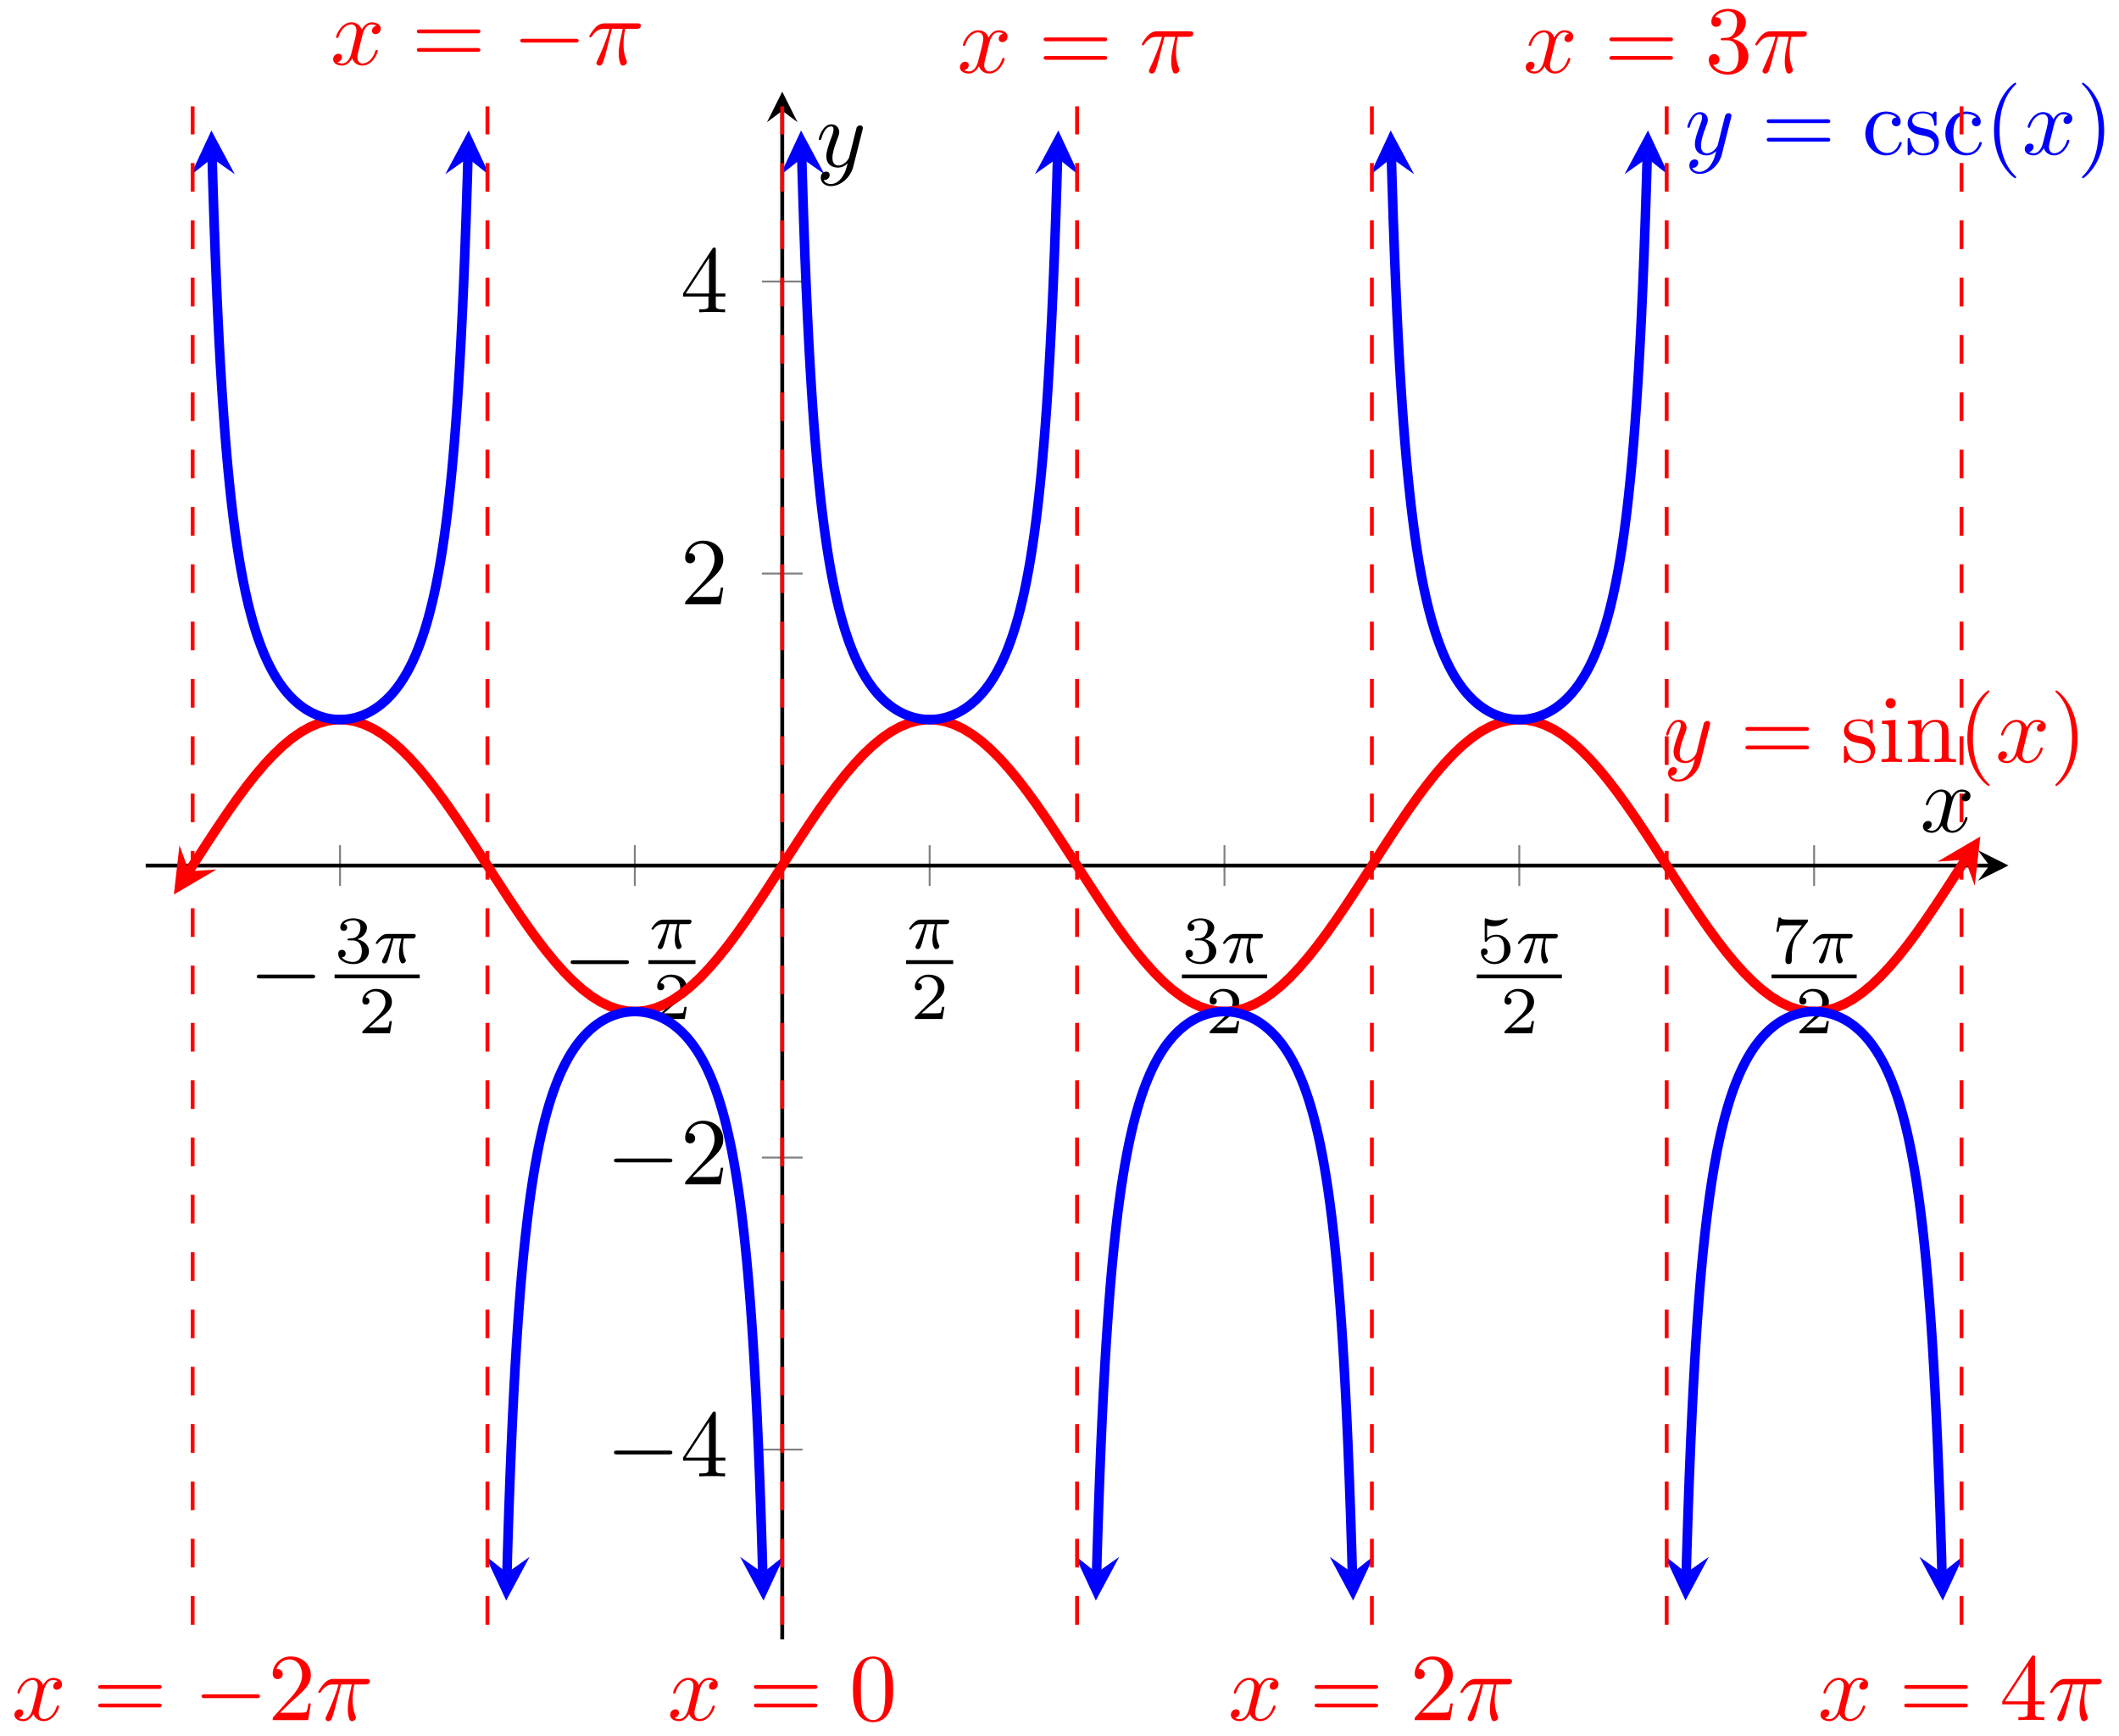 <svg xmlns="http://www.w3.org/2000/svg" xmlns:xlink="http://www.w3.org/1999/xlink" xmlns:inkscape="http://www.inkscape.org/namespaces/inkscape" version="1.1" width="221" height="181" viewBox="0 0 221 181">
<defs>
<path id="font_1_1" d="M.659 .23C.676 .23 .694 .23 .694 .25 .694 .27 .676 .27 .659 .27H.118C.101 .27 .083 .27 .083 .25 .083 .23 .101 .23 .118 .23H.659Z"/>
<path id="font_2_2" d="M.273 .334C.351 .334 .407 .28 .407 .173 .407 .049 .335 .012 .277 .012 .237 .012 .149 .023 .107 .082 .154 .084 .165 .117 .165 .138 .165 .17 .141 .193 .11 .193 .082 .193 .054 .176 .054 .135 .054 .041 .158-.02 .279-.02 .418-.02 .514 .073 .514 .173 .514 .251 .45 .329 .34 .352 .445 .39 .483 .465 .483 .526 .483 .605 .392 .664 .281 .664 .17 .664 .085 .61 .085 .53 .085 .496 .107 .477 .137 .477 .168 .477 .188 .5 .188 .528 .188 .557 .168 .578 .137 .58 .172 .624 .241 .635 .278 .635 .323 .635 .386 .613 .386 .526 .386 .484 .372 .438 .346 .407 .313 .369 .285 .367 .235 .364 .21 .362 .208 .362 .203 .361 .201 .361 .193 .359 .193 .348 .193 .334 .202 .334 .219 .334H.273Z"/>
<path id="font_3_1" d="M.311 .363H.43C.415 .303 .393 .212 .393 .133 .393 .093 .398 .066 .404 .044 .42-.006 .433-.01 .449-.01 .472-.01 .496 .011 .496 .035 .496 .043 .494 .047 .488 .057 .469 .094 .451 .151 .451 .233 .451 .252 .451 .292 .465 .363H.59C.608 .363 .616 .363 .627 .371 .641 .381 .644 .397 .644 .402 .644 .431 .618 .431 .601 .431H.224C.183 .431 .155 .422 .11 .38 .084 .357 .045 .303 .045 .294 .045 .282 .058 .282 .062 .282 .073 .282 .074 .284 .08 .293 .131 .363 .193 .363 .215 .363H.276C.245 .253 .191 .135 .161 .075 .155 .062 .145 .041 .142 .037 .141 .033 .139 .029 .139 .022 .139 .006 .151-.01 .174-.01 .214-.01 .225 .035 .249 .125L.311 .363Z"/>
<path id="font_2_1" d="M.505 .182H.471C.468 .16 .458 .101 .445 .091 .437 .085 .36 .085 .346 .085H.162C.267 .178 .302 .206 .362 .253 .436 .312 .505 .374 .505 .469 .505 .59 .399 .664 .271 .664 .147 .664 .063 .577 .063 .485 .063 .434 .106 .429 .116 .429 .14 .429 .169 .446 .169 .482 .169 .5 .162 .535 .11 .535 .141 .606 .209 .628 .256 .628 .356 .628 .408 .55 .408 .469 .408 .382 .346 .313 .314 .277L.073 .039C.063 .03 .063 .028 .063 0H.475L.505 .182Z"/>
<path id="font_2_3" d="M.155 .559C.206 .546 .236 .546 .252 .546 .384 .546 .462 .636 .462 .651 .462 .662 .455 .665 .45 .665 .448 .665 .446 .665 .442 .662 .418 .653 .365 .633 .291 .633 .263 .633 .21 .635 .145 .66 .135 .665 .133 .665 .132 .665 .119 .665 .119 .654 .119 .638V.343C.119 .325 .119 .313 .135 .313 .144 .313 .145 .315 .155 .327 .198 .383 .259 .391 .294 .391 .354 .391 .381 .343 .386 .335 .404 .301 .41 .263 .41 .205 .41 .175 .41 .116 .38 .072 .355 .036 .312 .012 .263 .012 .198 .012 .131 .048 .106 .114 .144 .111 .163 .136 .163 .163 .163 .206 .126 .214 .113 .214 .111 .214 .063 .214 .063 .16 .063 .07 .145-.02 .265-.02 .393-.02 .505 .075 .505 .201 .505 .314 .419 .419 .295 .419 .251 .419 .199 .408 .155 .37V.559Z"/>
<path id="font_2_4" d="M.535 .605C.545 .617 .545 .619 .545 .645H.283C.243 .645 .232 .646 .196 .648 .144 .652 .142 .659 .139 .676H.105L.07 .463H.104C.106 .478 .116 .544 .132 .554 .14 .56 .221 .56 .236 .56H.454C.422 .518 .371 .456 .35 .428 .219 .255 .207 .096 .207 .037 .207 .026 .207-.02 .254-.02 .302-.02 .302 .025 .302 .038V.078C.302 .272 .342 .361 .385 .416L.535 .605Z"/>
<path id="font_4_6" d="M.294 .165V.078C.294 .042 .292 .031 .218 .031H.197V0C.238 .003 .29 .003 .332 .003 .374 .003 .427 .003 .468 0V.031H.447C.373 .031 .371 .042 .371 .078V.165H.471V.196H.371V.651C.371 .671 .371 .677 .355 .677 .346 .677 .343 .677 .335 .665L.028 .196V.165H.294M.3 .196H.056L.3 .569V.196Z"/>
<path id="font_4_4" d="M.127 .077 .233 .18C.389 .318 .449 .372 .449 .472 .449 .586 .359 .666 .237 .666 .124 .666 .05 .574 .05 .485 .05 .429 .1 .429 .103 .429 .12 .429 .155 .441 .155 .482 .155 .508 .137 .534 .102 .534 .094 .534 .092 .534 .089 .533 .112 .598 .166 .635 .224 .635 .315 .635 .358 .554 .358 .472 .358 .392 .308 .313 .253 .251L.061 .037C.05 .026 .05 .024 .05 0H.421L.449 .174H.424C.419 .144 .412 .1 .402 .085 .395 .077 .329 .077 .307 .077H.127Z"/>
<path id="font_5_3" d="M.486 .381C.49 .395 .49 .397 .49 .404 .49 .422 .476 .431 .461 .431 .451 .431 .435 .425 .426 .41 .424 .405 .416 .374 .412 .356 .405 .33 .398 .303 .392 .276L.347 .096C.343 .081 .3 .011 .234 .011 .183 .011 .172 .055 .172 .092 .172 .138 .189 .2 .223 .288 .239 .329 .243 .34 .243 .36 .243 .405 .211 .442 .161 .442 .066 .442 .029 .297 .029 .288 .029 .278 .039 .278 .041 .278 .051 .278 .052 .28 .057 .296 .084 .39 .124 .42 .158 .42 .166 .42 .183 .42 .183 .388 .183 .363 .173 .337 .166 .318 .126 .212 .108 .155 .108 .108 .108 .019 .171-.011 .23-.011 .269-.011 .303 .006 .331 .034 .318-.018 .306-.067 .266-.12 .24-.154 .202-.183 .156-.183 .142-.183 .097-.18 .08-.141 .096-.141 .109-.141 .123-.129 .133-.12 .143-.107 .143-.088 .143-.057 .116-.053 .106-.053 .083-.053 .05-.069 .05-.118 .05-.168 .094-.205 .156-.205 .259-.205 .362-.114 .39-.001L.486 .381Z"/>
<path id="font_4_7" d="M.687 .327C.702 .327 .721 .327 .721 .347 .721 .367 .702 .367 .688 .367H.089C.075 .367 .056 .367 .056 .347 .056 .327 .075 .327 .09 .327H.687M.688 .133C.702 .133 .721 .133 .721 .153 .721 .173 .702 .173 .687 .173H.09C.075 .173 .056 .173 .056 .153 .056 .133 .075 .133 .089 .133H.688Z"/>
<path id="font_4_11" d="M.208 .194C.23 .19 .312 .174 .312 .102 .312 .051 .277 .011 .199 .011 .115 .011 .079 .068 .06 .153 .057 .166 .056 .17 .046 .17 .033 .17 .033 .163 .033 .145V.013C.033-.004 .033-.011 .044-.011 .049-.011 .05-.01 .069 .009 .071 .011 .071 .013 .089 .032 .133-.01 .178-.011 .199-.011 .314-.011 .36 .056 .36 .128 .36 .181 .33 .211 .318 .223 .285 .255 .246 .263 .204 .271 .148 .282 .081 .295 .081 .353 .081 .388 .107 .429 .193 .429 .303 .429 .308 .339 .31 .308 .311 .299 .32 .299 .322 .299 .335 .299 .335 .304 .335 .323V.424C.335 .441 .335 .448 .324 .448 .319 .448 .317 .448 .304 .436 .301 .432 .291 .423 .287 .42 .249 .448 .208 .448 .193 .448 .071 .448 .033 .381 .033 .325 .033 .29 .049 .262 .076 .24 .108 .214 .136 .208 .208 .194Z"/>
<path id="font_4_9" d="M.177 .442 .037 .431V.4C.102 .4 .111 .394 .111 .345V.076C.111 .031 .1 .031 .033 .031V0C.065 .001 .119 .003 .143 .003 .178 .003 .213 .001 .247 0V.031C.181 .031 .177 .036 .177 .075V.442M.181 .616C.181 .648 .156 .669 .128 .669 .097 .669 .075 .642 .075 .616 .075 .589 .097 .563 .128 .563 .156 .563 .181 .584 .181 .616Z"/>
<path id="font_4_10" d="M.11 .344V.076C.11 .031 .099 .031 .032 .031V0C.067 .001 .118 .003 .145 .003 .171 .003 .223 .001 .257 0V.031C.19 .031 .179 .031 .179 .076V.26C.179 .364 .25 .42 .314 .42 .377 .42 .388 .366 .388 .309V.076C.388 .031 .377 .031 .31 .031V0C.345 .001 .396 .003 .423 .003 .449 .003 .501 .001 .535 0V.031C.483 .031 .458 .031 .457 .061V.252C.457 .338 .457 .369 .426 .405 .412 .422 .379 .442 .321 .442 .248 .442 .201 .399 .173 .337V.442L.032 .431V.4C.102 .4 .11 .393 .11 .344Z"/>
<path id="font_4_1" d="M.331-.24C.331-.237 .331-.235 .314-.218 .189-.092 .157 .097 .157 .25 .157 .424 .195 .598 .318 .723 .331 .735 .331 .737 .331 .74 .331 .747 .327 .75 .321 .75 .311 .75 .221 .682 .162 .555 .111 .445 .099 .334 .099 .25 .099 .172 .11 .051 .165-.062 .225-.185 .311-.25 .321-.25 .327-.25 .331-.247 .331-.24Z"/>
<path id="font_5_2" d="M.334 .302C.34 .328 .363 .42 .433 .42 .438 .42 .462 .42 .483 .407 .455 .402 .435 .377 .435 .353 .435 .337 .446 .318 .473 .318 .495 .318 .527 .336 .527 .376 .527 .428 .468 .442 .434 .442 .376 .442 .341 .389 .329 .366 .304 .432 .25 .442 .221 .442 .117 .442 .06 .313 .06 .288 .06 .278 .07 .278 .072 .278 .08 .278 .083 .28 .085 .289 .119 .395 .185 .42 .219 .42 .238 .42 .273 .411 .273 .353 .273 .322 .256 .255 .219 .115 .203 .053 .168 .011 .124 .011 .118 .011 .095 .011 .074 .024 .099 .029 .121 .05 .121 .078 .121 .105 .099 .113 .084 .113 .054 .113 .029 .087 .029 .055 .029 .009 .079-.011 .123-.011 .189-.011 .225 .059 .228 .065 .24 .028 .276-.011 .336-.011 .439-.011 .496 .118 .496 .143 .496 .153 .487 .153 .484 .153 .475 .153 .473 .149 .471 .142 .438 .035 .37 .011 .338 .011 .299 .011 .283 .043 .283 .077 .283 .099 .289 .121 .3 .165L.334 .302Z"/>
<path id="font_4_2" d="M.289 .25C.289 .328 .278 .449 .223 .562 .163 .685 .077 .75 .067 .75 .061 .75 .057 .746 .057 .74 .057 .737 .057 .735 .076 .717 .174 .618 .231 .459 .231 .25 .231 .079 .194-.097 .07-.223 .057-.235 .057-.237 .057-.24 .057-.246 .061-.25 .067-.25 .077-.25 .167-.182 .226-.055 .277 .055 .289 .166 .289 .25Z"/>
<path id="font_4_8" d="M.117 .218C.117 .381 .199 .423 .252 .423 .261 .423 .324 .422 .359 .386 .318 .383 .312 .353 .312 .34 .312 .314 .33 .294 .358 .294 .384 .294 .404 .311 .404 .341 .404 .409 .328 .448 .251 .448 .126 .448 .034 .34 .034 .216 .034 .088 .133-.011 .249-.011 .383-.011 .415 .109 .415 .119 .415 .129 .405 .129 .402 .129 .393 .129 .391 .125 .389 .119 .36 .026 .295 .014 .258 .014 .205 .014 .117 .057 .117 .218Z"/>
<path id="font_5_1" d="M.265 .373H.378C.345 .225 .336 .182 .336 .115 .336 .1 .336 .073 .344 .039 .354-.005 .365-.011 .38-.011 .4-.011 .421 .007 .421 .027 .421 .033 .421 .035 .415 .049 .386 .121 .386 .186 .386 .214 .386 .267 .393 .321 .404 .373H.518C.531 .373 .567 .373 .567 .407 .567 .431 .546 .431 .527 .431H.192C.17 .431 .132 .431 .088 .384 .053 .345 .027 .299 .027 .294 .027 .293 .027 .284 .039 .284 .047 .284 .049 .288 .055 .296 .104 .373 .162 .373 .182 .373H.239C.207 .252 .153 .131 .111 .04 .103 .025 .103 .023 .103 .016 .103-.003 .119-.011 .132-.011 .162-.011 .17 .017 .182 .054 .196 .1 .196 .102 .209 .152L.265 .373Z"/>
<path id="font_4_3" d="M.46 .32C.46 .4 .455 .48 .42 .554 .374 .65 .292 .666 .25 .666 .19 .666 .117 .64 .076 .547 .044 .478 .039 .4 .039 .32 .039 .245 .043 .155 .084 .079 .127-.002 .2-.022 .249-.022 .303-.022 .379-.001 .423 .094 .455 .163 .46 .241 .46 .32M.249-0C.21-0 .151 .025 .133 .121 .122 .181 .122 .273 .122 .332 .122 .396 .122 .462 .13 .516 .149 .635 .224 .644 .249 .644 .282 .644 .348 .626 .367 .527 .377 .471 .377 .395 .377 .332 .377 .257 .377 .189 .366 .125 .351 .03 .294-0 .249-0Z"/>
<path id="font_4_5" d="M.29 .352C.372 .379 .43 .449 .43 .528 .43 .61 .342 .666 .246 .666 .145 .666 .069 .606 .069 .53 .069 .497 .091 .478 .12 .478 .151 .478 .171 .5 .171 .529 .171 .579 .124 .579 .109 .579 .14 .628 .206 .641 .242 .641 .283 .641 .338 .619 .338 .529 .338 .517 .336 .459 .31 .415 .28 .367 .246 .364 .221 .363 .213 .362 .189 .36 .182 .36 .174 .359 .167 .358 .167 .348 .167 .337 .174 .337 .191 .337H.235C.317 .337 .354 .269 .354 .17 .354 .034 .285 .006 .241 .006 .198 .006 .123 .022 .088 .081 .123 .076 .154 .098 .154 .136 .154 .172 .127 .192 .098 .192 .074 .192 .042 .178 .042 .134 .042 .043 .135-.022 .244-.022 .366-.022 .457 .068 .457 .17 .457 .253 .394 .331 .29 .352Z"/>
</defs>
<path transform="matrix(1,0,0,-1,15.196,170.967)" stroke-width=".199" stroke-linecap="butt" stroke-miterlimit="10" stroke-linejoin="miter" fill="none" stroke="#7f807f" d="M20.267 78.573V82.825M51.015 78.573V82.825M81.762 78.573V82.825M112.51 78.573V82.825M143.257 78.573V82.825M174.004 78.573V82.825"/>
<path transform="matrix(1,0,0,-1,15.196,170.967)" stroke-width=".199" stroke-linecap="butt" stroke-miterlimit="10" stroke-linejoin="miter" fill="none" stroke="#7f807f" d="M64.262 19.794H68.514M64.262 50.247H68.514M64.262 111.152H68.514M64.262 141.605H68.514"/>
<path transform="matrix(1,0,0,-1,15.196,170.967)" stroke-width=".399" stroke-linecap="butt" stroke-miterlimit="10" stroke-linejoin="miter" fill="none" stroke="#000000" d="M0 80.699H192.279"/>
<path transform="matrix(1,0,0,-1,207.481,90.262)" d="M1.993 0-1.196 1.594 0 0-1.196-1.594"/>
<path transform="matrix(1,0,0,-1,15.196,170.967)" stroke-width=".399" stroke-linecap="butt" stroke-miterlimit="10" stroke-linejoin="miter" fill="none" stroke="#000000" d="M66.388 0V159.406"/>
<path transform="matrix(0,-1,-1,-0,81.586,11.551)" d="M1.993 0-1.196 1.594 0 0-1.196-1.594"/>
<use data-text="&#x2212;" xlink:href="#font_1_1" transform="matrix(9.963,0,0,-9.963,25.953,104.326)"/>
<use data-text="3" xlink:href="#font_2_2" transform="matrix(6.974,0,0,-6.974,34.899,100.403)"/>
<use data-text="&#x03c0;" xlink:href="#font_3_1" transform="matrix(6.974,0,0,-6.974,38.87,100.403)"/>
<path transform="matrix(1,0,0,-1,-91.544,-42.082)" stroke-width=".399" stroke-linecap="butt" stroke-miterlimit="10" stroke-linejoin="miter" fill="none" stroke="#000000" d="M126.439-143.909H135.319"/>
<use data-text="2" xlink:href="#font_2_1" transform="matrix(6.974,0,0,-6.974,37.353,107.762)"/>
<use data-text="&#x2212;" xlink:href="#font_1_1" transform="matrix(9.963,0,0,-9.963,58.687,102.834)"/>
<use data-text="&#x03c0;" xlink:href="#font_3_1" transform="matrix(6.974,0,0,-6.974,67.633,98.912)"/>
<path transform="matrix(1,0,0,-1,-58.81,-43.573)" stroke-width=".399" stroke-linecap="butt" stroke-miterlimit="10" stroke-linejoin="miter" fill="none" stroke="#000000" d="M126.439-143.909H131.348"/>
<use data-text="2" xlink:href="#font_2_1" transform="matrix(6.974,0,0,-6.974,68.102,106.271)"/>
<use data-text="&#x03c0;" xlink:href="#font_3_1" transform="matrix(6.974,0,0,-6.974,94.506,98.912)"/>
<path transform="matrix(1,0,0,-1,-24.187,-43.573)" stroke-width=".399" stroke-linecap="butt" stroke-miterlimit="10" stroke-linejoin="miter" fill="none" stroke="#000000" d="M118.69-143.909H123.599"/>
<use data-text="2" xlink:href="#font_2_1" transform="matrix(6.974,0,0,-6.974,94.975,106.271)"/>
<use data-text="3" xlink:href="#font_2_2" transform="matrix(6.974,0,0,-6.974,123.269,100.403)"/>
<use data-text="&#x03c0;" xlink:href="#font_3_1" transform="matrix(6.974,0,0,-6.974,127.24,100.403)"/>
<path transform="matrix(1,0,0,-1,4.576,-42.082)" stroke-width=".399" stroke-linecap="butt" stroke-miterlimit="10" stroke-linejoin="miter" fill="none" stroke="#000000" d="M118.69-143.909H127.57"/>
<use data-text="2" xlink:href="#font_2_1" transform="matrix(6.974,0,0,-6.974,125.723,107.762)"/>
<use data-text="5" xlink:href="#font_2_3" transform="matrix(6.974,0,0,-6.974,154.017,100.403)"/>
<use data-text="&#x03c0;" xlink:href="#font_3_1" transform="matrix(6.974,0,0,-6.974,157.988,100.403)"/>
<path transform="matrix(1,0,0,-1,35.324,-42.082)" stroke-width=".399" stroke-linecap="butt" stroke-miterlimit="10" stroke-linejoin="miter" fill="none" stroke="#000000" d="M118.69-143.909H127.57"/>
<use data-text="2" xlink:href="#font_2_1" transform="matrix(6.974,0,0,-6.974,156.471,107.762)"/>
<use data-text="7" xlink:href="#font_2_4" transform="matrix(6.974,0,0,-6.974,184.766,100.403)"/>
<use data-text="&#x03c0;" xlink:href="#font_3_1" transform="matrix(6.974,0,0,-6.974,188.737,100.403)"/>
<path transform="matrix(1,0,0,-1,66.073,-42.082)" stroke-width=".399" stroke-linecap="butt" stroke-miterlimit="10" stroke-linejoin="miter" fill="none" stroke="#000000" d="M118.69-143.909H127.57"/>
<use data-text="2" xlink:href="#font_2_1" transform="matrix(6.974,0,0,-6.974,187.22,107.762)"/>
<use data-text="&#x2212;" xlink:href="#font_1_1" transform="matrix(9.963,0,0,-9.963,63.209,153.967)"/>
<use data-text="4" xlink:href="#font_4_6" transform="matrix(9.963,0,0,-9.963,70.959,153.967)"/>
<use data-text="&#x2212;" xlink:href="#font_1_1" transform="matrix(9.963,0,0,-9.963,63.209,123.512)"/>
<use data-text="2" xlink:href="#font_4_4" transform="matrix(9.963,0,0,-9.963,70.959,123.512)"/>
<use data-text="2" xlink:href="#font_4_4" transform="matrix(9.963,0,0,-9.963,70.959,63.018)"/>
<use data-text="4" xlink:href="#font_4_6" transform="matrix(9.963,0,0,-9.963,70.959,32.564)"/>
<path transform="matrix(1,0,0,-1,15.196,170.967)" stroke-width=".996" stroke-linecap="butt" stroke-miterlimit="10" stroke-linejoin="miter" fill="none" stroke="#ff0000" d="M4.512 80.097 3.883 79.13 4.83 80.6 5.776 82.071 6.723 83.529 7.67 84.96 8.617 86.352 9.563 87.691 10.51 88.965 11.457 90.161 12.403 91.269 13.35 92.278 14.297 93.179 15.244 93.963 16.19 94.623 17.137 95.153 18.084 95.548 19.031 95.804 19.977 95.918 20.924 95.891 21.871 95.721 22.818 95.411 23.764 94.963 24.711 94.382 25.658 93.673 26.604 92.844 27.551 91.899 28.498 90.851 29.445 89.707 30.391 88.48 31.338 87.179 32.285 85.818 33.232 84.41 34.178 82.966 35.125 81.501 36.072 80.03 37.019 78.564 37.965 77.118 38.912 75.705 39.859 74.339 40.805 73.033 41.752 71.798 42.699 70.647 43.646 69.589 44.592 68.636 45.539 67.795 46.486 67.075 47.433 66.482 48.379 66.022 49.326 65.699 50.273 65.518 51.22 65.477 52.166 65.579 53.113 65.822 54.06 66.205 55.006 66.723 55.953 67.371 56.9 68.145 57.847 69.035 58.793 70.035 59.74 71.134 60.687 72.323 61.634 73.59 62.58 74.924 63.527 76.311 64.474 77.74 65.421 79.197 66.367 80.667 67.314 82.137 68.261 83.595 69.207 85.025 70.154 86.414 71.101 87.751 72.048 89.021 72.994 90.214 73.941 91.317 74.888 92.321 75.835 93.217 76.781 93.996 77.728 94.65 78.675 95.174 79.622 95.562 80.568 95.812 81.515 95.92 82.462 95.886 83.408 95.71 84.355 95.394 85.302 94.94 86.249 94.353 87.195 93.639 88.142 92.803 89.089 91.854 90.036 90.801 90.982 89.654 91.929 88.422 92.876 87.119 93.823 85.755 94.769 84.345 95.716 82.9 96.663 81.435 97.609 79.963 98.556 78.497 99.503 77.053 100.45 75.642 101.396 74.278 102.343 72.975 103.29 71.744 104.237 70.597 105.183 69.544 106.13 68.595 107.077 67.76 108.024 67.045 108.97 66.458 109.917 66.005 110.864 65.688 111.81 65.512 112.757 65.479 113.704 65.587 114.651 65.837 115.597 66.225 116.544 66.75 117.491 67.404 118.438 68.183 119.384 69.078 120.331 70.083 121.278 71.186 122.225 72.379 123.171 73.649 124.118 74.986 125.065 76.376 126.011 77.806 126.958 79.263 127.905 80.733 128.852 82.204 129.798 83.66 130.745 85.089 131.692 86.476 132.639 87.81 133.585 89.077 134.532 90.266 135.479 91.365 136.426 92.365 137.372 93.255 138.319 94.028 139.266 94.676 140.212 95.195 141.159 95.577 142.106 95.82 143.053 95.922 143.999 95.881 144.946 95.699 145.893 95.376 146.84 94.916 147.786 94.323 148.733 93.604 149.68 92.762 150.627 91.808 151.573 90.751 152.52 89.599 153.467 88.365 154.413 87.058 155.36 85.693 156.307 84.28 157.254 82.834 158.2 81.368 159.147 79.896 160.094 78.431 161.041 76.988 161.987 75.579 162.934 74.218 163.881 72.918 164.828 71.69 165.774 70.547 166.721 69.498 167.668 68.555 168.614 67.725 169.561 67.015 170.508 66.435 171.455 65.987 172.401 65.678 173.348 65.508 174.295 65.481 175.242 65.595 176.188 65.852 177.135 66.246 178.082 66.776 179.029 67.437 179.975 68.221 180.922 69.121 181.869 70.13 182.815 71.239 183.762 72.435 184.709 73.709 185.656 75.048 186.602 76.44 187.549 77.871 188.496 79.329 189.443 80.8 190.389 82.27 189.761 81.303"/>
<path transform="matrix(-.545,.838,.838,.545,19.708,90.865)" d="M2.889 0-1.734 2.311 0 0-1.734-2.311" fill="#ff0000"/>
<path transform="matrix(.545,-.838,-.838,-.545,204.962,89.658)" d="M2.889 0-1.734 2.311 0 0-1.734-2.311" fill="#ff0000"/>
<use data-text="y" xlink:href="#font_5_3" transform="matrix(9.963,0,0,-9.963,173.472,79.475)" fill="#ff0000"/>
<use data-text="=" xlink:href="#font_4_7" transform="matrix(9.963,0,0,-9.963,181.482,79.475)" fill="#ff0000"/>
<use data-text="s" xlink:href="#font_4_11" transform="matrix(9.963,0,0,-9.963,191.983,79.475)" fill="#ff0000"/>
<use data-text="i" xlink:href="#font_4_9" transform="matrix(9.963,0,0,-9.963,195.908,79.475)" fill="#ff0000"/>
<use data-text="n" xlink:href="#font_4_10" transform="matrix(9.963,0,0,-9.963,198.668,79.475)" fill="#ff0000"/>
<use data-text="(" xlink:href="#font_4_1" transform="matrix(9.963,0,0,-9.963,204.197,79.475)" fill="#ff0000"/>
<use data-text="x" xlink:href="#font_5_2" transform="matrix(9.963,0,0,-9.963,208.105,79.475)" fill="#ff0000"/>
<use data-text=")" xlink:href="#font_4_2" transform="matrix(9.963,0,0,-9.963,213.799,79.475)" fill="#ff0000"/>
<path transform="matrix(1,0,0,-1,15.196,170.967)" stroke-width=".996" stroke-linecap="butt" stroke-miterlimit="10" stroke-linejoin="miter" fill="none" stroke="#0000ff" d="M6.931 154.459 6.986 152.476 7.121 148.199 7.256 144.415 7.39 141.044 7.525 138.02 7.66 135.293 7.795 132.827 7.93 130.581 8.065 128.53 8.199 126.651 8.334 124.917 8.469 123.321 8.604 121.845 8.739 120.474 8.874 119.198 9.008 118.005 9.143 116.895 9.278 115.854 9.413 114.878 9.548 113.96 9.683 113.096 9.817 112.28 9.952 111.514 10.087 110.787 10.222 110.098 10.357 109.448 10.492 108.83 10.626 108.245 10.761 107.685 10.896 107.154 11.031 106.65 11.166 106.168 11.301 105.709 11.435 105.269 11.57 104.851 11.705 104.449 11.84 104.067 11.975 103.7 12.11 103.35 12.245 103.01 12.379 102.689 12.514 102.382 12.649 102.083 12.784 101.8 12.919 101.526 13.054 101.264 13.188 101.011 13.323 100.771 13.458 100.536 13.593 100.312 13.728 100.098 13.863 99.891 13.997 99.693 14.132 99.499 14.267 99.317 14.402 99.14 14.537 98.971 14.672 98.805 14.806 98.647 14.941 98.496 15.076 98.353 15.211 98.213 15.346 98.079 15.481 97.948 15.615 97.824 15.75 97.707 15.885 97.593 16.02 97.48 16.155 97.377 16.29 97.276 16.424 97.182 16.559 97.089 16.694 97.001 16.829 96.915 16.964 96.838 17.099 96.76 17.233 96.689 17.368 96.618 17.503 96.556 17.638 96.494 17.773 96.436 17.908 96.379 18.043 96.329 18.177 96.28 18.312 96.236 18.447 96.194 18.582 96.154 18.717 96.119 18.852 96.087 18.986 96.057 19.121 96.032 19.256 96.008 19.391 95.987 19.526 95.971 19.661 95.956 19.795 95.942 19.93 95.936 20.065 95.929 20.2 95.926H20.335L20.47 95.929 20.604 95.936 20.739 95.942 20.874 95.956 21.009 95.971 21.144 95.987 21.279 96.008 21.413 96.032 21.548 96.057 21.683 96.087 21.818 96.119 21.953 96.154 22.088 96.194 22.222 96.236 22.357 96.28 22.492 96.329 22.627 96.379 22.762 96.436 22.897 96.494 23.031 96.556 23.166 96.618 23.301 96.689 23.436 96.76 23.571 96.838 23.706 96.915 23.84 97.001 23.975 97.089 24.11 97.182 24.245 97.276 24.38 97.377 24.515 97.48 24.649 97.593 24.784 97.707 24.919 97.824 25.054 97.948 25.189 98.079 25.324 98.213 25.459 98.353 25.593 98.499 25.728 98.647 25.863 98.805 25.998 98.971 26.133 99.14 26.268 99.317 26.402 99.499 26.537 99.693 26.672 99.891 26.807 100.099 26.942 100.312 27.077 100.539 27.211 100.771 27.346 101.011 27.481 101.266 27.616 101.526 27.751 101.8 27.886 102.086 28.02 102.382 28.155 102.689 28.29 103.014 28.425 103.35 28.56 103.7 28.695 104.067 28.829 104.449 28.964 104.851 29.099 105.272 29.234 105.709 29.369 106.168 29.504 106.65 29.638 107.155 29.773 107.685 29.908 108.245 30.043 108.83 30.178 109.448 30.313 110.101 30.448 110.79 30.582 111.514 30.717 112.283 30.852 113.093 30.987 113.96 31.122 114.878 31.257 115.857 31.391 116.897 31.526 118.005 31.661 119.198 31.796 120.475 31.931 121.848 32.066 123.324 32.2 124.92 32.335 126.651 32.47 128.53 32.605 130.581 32.74 132.827 32.875 135.298 33.009 138.026 33.144 141.044 33.279 144.42 33.414 148.204 33.549 152.476 33.604 154.464"/>
<path transform="matrix(-.028,-1,-1,.028,22.127,16.498)" d="M2.889 0-1.734 2.311 0 0-1.734-2.311" fill="#0000ff"/>
<path transform="matrix(.028,-1,-1,-.028,48.801,16.494)" d="M2.889 0-1.734 2.311 0 0-1.734-2.311" fill="#0000ff"/>
<path transform="matrix(1,0,0,-1,15.196,170.967)" stroke-width=".996" stroke-linecap="butt" stroke-miterlimit="10" stroke-linejoin="miter" fill="none" stroke="#0000ff" d="M37.678 6.935 37.733 8.927 37.868 13.2 38.003 16.983 38.138 20.354 38.273 23.38 38.407 26.101 38.542 28.575 38.677 30.818 38.812 32.869 38.947 34.748 39.082 36.479 39.216 38.075 39.351 39.553 39.486 40.924 39.621 42.201 39.756 43.393 39.891 44.503 40.025 45.545 40.16 46.521 40.295 47.441 40.43 48.305 40.565 49.119 40.7 49.884 40.834 50.612 40.969 51.3 41.104 51.951 41.239 52.569 41.374 53.153 41.509 53.714 41.643 54.244 41.778 54.749 41.913 55.23 42.048 55.69 42.183 56.13 42.318 56.547 42.453 56.949 42.587 57.332 42.722 57.699 42.857 58.049 42.992 58.385 43.127 58.71 43.262 59.017 43.396 59.316 43.531 59.599 43.666 59.873 43.801 60.135 43.936 60.388 44.071 60.631 44.205 60.863 44.34 61.086 44.475 61.301 44.61 61.508 44.745 61.706 44.88 61.899 45.014 62.082 45.149 62.259 45.284 62.428 45.419 62.594 45.554 62.752 45.689 62.903 45.823 63.046 45.958 63.186 46.093 63.32 46.228 63.451 46.363 63.574 46.498 63.692 46.632 63.806 46.767 63.918 46.902 64.022 47.037 64.123 47.172 64.217 47.307 64.31 47.441 64.398 47.576 64.483 47.711 64.561 47.846 64.639 47.981 64.71 48.116 64.78 48.25 64.844 48.385 64.905 48.52 64.963 48.655 65.019 48.79 65.07 48.925 65.118 49.06 65.162 49.194 65.205 49.329 65.245 49.464 65.28 49.599 65.312 49.734 65.342 49.869 65.366 50.003 65.391 50.138 65.412 50.273 65.427 50.408 65.443 50.543 65.456 50.678 65.462 50.812 65.47 50.947 65.473H51.082L51.217 65.47 51.352 65.462 51.487 65.456 51.621 65.443 51.756 65.427 51.891 65.412 52.026 65.391 52.161 65.366 52.296 65.342 52.43 65.312 52.565 65.28 52.7 65.245 52.835 65.205 52.97 65.162 53.105 65.118 53.239 65.07 53.374 65.019 53.509 64.963 53.644 64.905 53.779 64.843 53.914 64.78 54.048 64.71 54.183 64.639 54.318 64.561 54.453 64.483 54.588 64.398 54.723 64.31 54.858 64.217 54.992 64.123 55.127 64.022 55.262 63.918 55.397 63.806 55.532 63.692 55.667 63.574 55.801 63.451 55.936 63.32 56.071 63.186 56.206 63.046 56.341 62.903 56.476 62.752 56.61 62.594 56.745 62.428 56.88 62.259 57.015 62.082 57.15 61.899 57.285 61.706 57.419 61.508 57.554 61.301 57.689 61.086 57.824 60.863 57.959 60.628 58.094 60.388 58.228 60.135 58.363 59.873 58.498 59.599 58.633 59.316 58.768 59.017 58.903 58.71 59.037 58.388 59.172 58.049 59.307 57.699 59.442 57.332 59.577 56.949 59.712 56.547 59.846 56.13 59.981 55.69 60.116 55.23 60.251 54.749 60.386 54.244 60.521 53.714 60.656 53.153 60.79 52.569 60.925 51.951 61.06 51.3 61.195 50.612 61.33 49.884 61.465 49.119 61.599 48.302 61.734 47.439 61.869 46.521 62.004 45.542 62.139 44.502 62.274 43.393 62.408 42.201 62.543 40.924 62.678 39.55 62.813 38.075 62.948 36.479 63.083 34.746 63.217 32.864 63.352 30.818 63.487 28.572 63.622 26.101 63.757 23.378 63.892 20.354 64.026 16.979 64.161 13.2 64.296 8.923 64.351 6.935"/>
<path transform="matrix(-.028,1,1,.028,52.875,164.031)" d="M2.889 0-1.734 2.311 0 0-1.734-2.311" fill="#0000ff"/>
<path transform="matrix(.028,1,1,-.028,79.549,164.031)" d="M2.889 0-1.734 2.311 0 0-1.734-2.311" fill="#0000ff"/>
<path transform="matrix(1,0,0,-1,15.196,170.967)" stroke-width=".996" stroke-linecap="butt" stroke-miterlimit="10" stroke-linejoin="miter" fill="none" stroke="#0000ff" d="M68.426 154.459 68.481 152.476 68.615 148.199 68.75 144.415 68.885 141.044 69.02 138.02 69.155 135.293 69.29 132.827 69.424 130.581 69.559 128.53 69.694 126.651 69.829 124.917 69.964 123.324 70.099 121.845 70.233 120.475 70.368 119.198 70.503 118.005 70.638 116.892 70.773 115.854 70.908 114.878 71.042 113.958 71.177 113.093 71.312 112.28 71.447 111.514 71.582 110.787 71.717 110.098 71.851 109.448 71.986 108.83 72.121 108.244 72.256 107.685 72.391 107.154 72.526 106.65 72.66 106.168 72.795 105.709 72.93 105.269 73.065 104.851 73.2 104.449 73.335 104.067 73.47 103.7 73.604 103.35 73.739 103.01 73.874 102.689 74.009 102.382 74.144 102.083 74.279 101.8 74.413 101.526 74.548 101.264 74.683 101.011 74.818 100.768 74.953 100.536 75.088 100.312 75.222 100.098 75.357 99.891 75.492 99.693 75.627 99.499 75.762 99.317 75.897 99.14 76.031 98.971 76.166 98.805 76.301 98.647 76.436 98.496 76.571 98.353 76.706 98.213 76.84 98.079 76.975 97.948 77.11 97.824 77.245 97.707 77.38 97.593 77.515 97.48 77.649 97.377 77.784 97.276 77.919 97.182 78.054 97.089 78.189 97.001 78.324 96.915 78.458 96.838 78.593 96.76 78.728 96.689 78.863 96.618 78.998 96.556 79.133 96.494 79.267 96.436 79.402 96.379 79.537 96.329 79.672 96.28 79.807 96.236 79.942 96.194 80.077 96.154 80.211 96.119 80.346 96.087 80.481 96.057 80.616 96.032 80.751 96.008 80.886 95.987 81.02 95.971 81.155 95.956 81.29 95.942 81.425 95.936 81.56 95.929 81.695 95.926H81.829L81.964 95.929 82.099 95.936 82.234 95.942 82.369 95.956 82.504 95.971 82.638 95.987 82.773 96.008 82.908 96.032 83.043 96.057 83.178 96.087 83.313 96.119 83.447 96.154 83.582 96.194 83.717 96.236 83.852 96.28 83.987 96.329 84.122 96.379 84.256 96.436 84.391 96.494 84.526 96.556 84.661 96.618 84.796 96.689 84.931 96.76 85.065 96.838 85.2 96.915 85.335 97.001 85.47 97.089 85.605 97.182 85.74 97.276 85.875 97.377 86.009 97.48 86.144 97.593 86.279 97.707 86.414 97.824 86.549 97.948 86.684 98.079 86.818 98.213 86.953 98.353 87.088 98.496 87.223 98.647 87.358 98.805 87.493 98.971 87.627 99.14 87.762 99.317 87.897 99.499 88.032 99.693 88.167 99.891 88.302 100.098 88.436 100.312 88.571 100.536 88.706 100.768 88.841 101.011 88.976 101.264 89.111 101.526 89.245 101.8 89.38 102.086 89.515 102.382 89.65 102.689 89.785 103.014 89.92 103.35 90.054 103.7 90.189 104.067 90.324 104.449 90.459 104.851 90.594 105.269 90.729 105.709 90.863 106.168 90.998 106.65 91.133 107.155 91.268 107.685 91.403 108.245 91.538 108.83 91.672 109.448 91.807 110.101 91.942 110.787 92.077 111.514 92.212 112.28 92.347 113.093 92.482 113.96 92.616 114.878 92.751 115.857 92.886 116.895 93.021 118.005 93.156 119.198 93.291 120.475 93.425 121.845 93.56 123.324 93.695 124.92 93.83 126.651 93.965 128.53 94.1 130.581 94.234 132.827 94.369 135.298 94.504 138.02 94.639 141.044 94.774 144.42 94.909 148.199 95.043 152.476 95.098 154.464"/>
<path transform="matrix(-.028,-1,-1,.028,83.624,16.498)" d="M2.889 0-1.734 2.311 0 0-1.734-2.311" fill="#0000ff"/>
<path transform="matrix(.028,-1,-1,-.028,110.297,16.494)" d="M2.889 0-1.734 2.311 0 0-1.734-2.311" fill="#0000ff"/>
<path transform="matrix(1,0,0,-1,15.196,170.967)" stroke-width=".996" stroke-linecap="butt" stroke-miterlimit="10" stroke-linejoin="miter" fill="none" stroke="#0000ff" d="M99.173 6.94 99.228 8.923 99.363 13.2 99.498 16.983 99.632 20.358 99.767 23.378 99.902 26.101 100.037 28.572 100.172 30.818 100.307 32.869 100.441 34.748 100.576 36.479 100.711 38.078 100.846 39.553 100.981 40.925 101.116 42.201 101.25 43.393 101.385 44.503 101.52 45.545 101.655 46.521 101.79 47.441 101.925 48.305 102.059 49.119 102.194 49.884 102.329 50.612 102.464 51.3 102.599 51.951 102.734 52.569 102.868 53.155 103.003 53.714 103.138 54.244 103.273 54.749 103.408 55.23 103.543 55.69 103.678 56.13 103.812 56.547 103.947 56.949 104.082 57.332 104.217 57.699 104.352 58.049 104.487 58.388 104.621 58.71 104.756 59.017 104.891 59.316 105.026 59.599 105.161 59.873 105.296 60.135 105.43 60.388 105.565 60.628 105.7 60.863 105.835 61.086 105.97 61.301 106.105 61.508 106.239 61.706 106.374 61.899 106.509 62.082 106.644 62.259 106.779 62.428 106.914 62.594 107.048 62.752 107.183 62.903 107.318 63.046 107.453 63.186 107.588 63.32 107.723 63.451 107.857 63.574 107.992 63.692 108.127 63.806 108.262 63.918 108.397 64.022 108.532 64.123 108.666 64.217 108.801 64.31 108.936 64.398 109.071 64.483 109.206 64.561 109.341 64.639 109.476 64.71 109.61 64.78 109.745 64.843 109.88 64.905 110.015 64.963 110.15 65.019 110.285 65.07 110.419 65.118 110.554 65.162 110.689 65.205 110.824 65.245 110.959 65.28 111.094 65.312 111.228 65.342 111.363 65.366 111.498 65.391 111.633 65.412 111.768 65.427 111.903 65.443 112.037 65.456 112.172 65.462 112.307 65.47 112.442 65.473H112.577L112.712 65.47 112.846 65.462 112.981 65.456 113.116 65.443 113.251 65.427 113.386 65.412 113.521 65.391 113.655 65.366 113.79 65.342 113.925 65.312 114.06 65.28 114.195 65.245 114.33 65.205 114.464 65.162 114.599 65.118 114.734 65.07 114.869 65.019 115.004 64.963 115.139 64.905 115.274 64.843 115.408 64.78 115.543 64.71 115.678 64.639 115.813 64.561 115.948 64.483 116.083 64.398 116.217 64.31 116.352 64.217 116.487 64.123 116.622 64.022 116.757 63.918 116.892 63.806 117.026 63.692 117.161 63.574 117.296 63.451 117.431 63.32 117.566 63.186 117.701 63.046 117.835 62.903 117.97 62.752 118.105 62.594 118.24 62.428 118.375 62.259 118.51 62.082 118.644 61.899 118.779 61.706 118.914 61.508 119.049 61.3 119.184 61.086 119.319 60.86 119.453 60.628 119.588 60.388 119.723 60.135 119.858 59.873 119.993 59.599 120.128 59.316 120.262 59.017 120.397 58.71 120.532 58.385 120.667 58.049 120.802 57.699 120.937 57.332 121.072 56.949 121.206 56.547 121.341 56.127 121.476 55.69 121.611 55.23 121.746 54.749 121.881 54.244 122.015 53.714 122.15 53.153 122.285 52.569 122.42 51.951 122.555 51.3 122.69 50.612 122.824 49.884 122.959 49.119 123.094 48.302 123.229 47.441 123.364 46.521 123.499 45.545 123.633 44.502 123.768 43.393 123.903 42.201 124.038 40.924 124.173 39.55 124.308 38.075 124.442 36.476 124.577 34.748 124.712 32.864 124.847 30.818 124.982 28.568 125.117 26.101 125.251 23.378 125.386 20.35 125.521 16.979 125.656 13.195 125.791 8.923 125.846 6.935"/>
<path transform="matrix(-.028,1,1,.028,114.372,164.026)" d="M2.889 0-1.734 2.311 0 0-1.734-2.311" fill="#0000ff"/>
<path transform="matrix(.028,1,1,-.028,141.046,164.031)" d="M2.889 0-1.734 2.311 0 0-1.734-2.311" fill="#0000ff"/>
<path transform="matrix(1,0,0,-1,15.196,170.967)" stroke-width=".996" stroke-linecap="butt" stroke-miterlimit="10" stroke-linejoin="miter" fill="none" stroke="#0000ff" d="M129.92 154.464 129.975 152.472 130.11 148.199 130.245 144.415 130.38 141.044 130.515 138.02 130.649 135.298 130.784 132.827 130.919 130.581 131.054 128.53 131.189 126.651 131.324 124.92 131.458 123.321 131.593 121.845 131.728 120.475 131.863 119.198 131.998 118.005 132.133 116.895 132.267 115.854 132.402 114.878 132.537 113.958 132.672 113.093 132.807 112.28 132.942 111.514 133.076 110.787 133.211 110.098 133.346 109.448 133.481 108.83 133.616 108.244 133.751 107.685 133.886 107.155 134.02 106.65 134.155 106.168 134.29 105.709 134.425 105.269 134.56 104.851 134.695 104.449 134.829 104.067 134.964 103.7 135.099 103.35 135.234 103.01 135.369 102.689 135.504 102.382 135.638 102.083 135.773 101.8 135.908 101.526 136.043 101.264 136.178 101.011 136.313 100.768 136.447 100.536 136.582 100.312 136.717 100.098 136.852 99.891 136.987 99.693 137.122 99.499 137.256 99.317 137.391 99.14 137.526 98.971 137.661 98.805 137.796 98.647 137.931 98.496 138.065 98.353 138.2 98.213 138.335 98.079 138.47 97.948 138.605 97.824 138.74 97.707 138.875 97.593 139.009 97.48 139.144 97.377 139.279 97.276 139.414 97.182 139.549 97.089 139.684 97.001 139.818 96.915 139.953 96.838 140.088 96.76 140.223 96.689 140.358 96.618 140.493 96.556 140.627 96.494 140.762 96.436 140.897 96.379 141.032 96.329 141.167 96.28 141.302 96.236 141.436 96.194 141.571 96.154 141.706 96.119 141.841 96.087 141.976 96.057 142.111 96.032 142.245 96.008 142.38 95.987 142.515 95.971 142.65 95.956 142.785 95.942 142.92 95.936 143.054 95.929 143.189 95.926H143.324L143.459 95.929 143.594 95.936 143.729 95.942 143.863 95.956 143.998 95.971 144.133 95.987 144.268 96.008 144.403 96.032 144.538 96.057 144.672 96.087 144.807 96.119 144.942 96.154 145.077 96.194 145.212 96.236 145.347 96.28 145.482 96.329 145.616 96.379 145.751 96.436 145.886 96.494 146.021 96.556 146.156 96.618 146.291 96.689 146.425 96.76 146.56 96.838 146.695 96.915 146.83 97.001 146.965 97.089 147.1 97.182 147.234 97.276 147.369 97.377 147.504 97.48 147.639 97.593 147.774 97.707 147.909 97.824 148.043 97.948 148.178 98.079 148.313 98.213 148.448 98.353 148.583 98.499 148.718 98.647 148.852 98.805 148.987 98.971 149.122 99.14 149.257 99.317 149.392 99.499 149.527 99.693 149.661 99.891 149.796 100.098 149.931 100.312 150.066 100.536 150.201 100.771 150.336 101.011 150.47 101.264 150.605 101.526 150.74 101.8 150.875 102.083 151.01 102.382 151.145 102.689 151.279 103.01 151.414 103.35 151.549 103.7 151.684 104.067 151.819 104.449 151.954 104.851 152.089 105.269 152.223 105.709 152.358 106.168 152.493 106.65 152.628 107.155 152.763 107.685 152.898 108.244 153.032 108.83 153.167 109.448 153.302 110.098 153.437 110.787 153.572 111.514 153.707 112.28 153.841 113.093 153.976 113.958 154.111 114.878 154.246 115.857 154.381 116.895 154.516 118.005 154.65 119.198 154.785 120.475 154.92 121.848 155.055 123.324 155.19 124.92 155.325 126.651 155.459 128.53 155.594 130.581 155.729 132.827 155.864 135.298 155.999 138.02 156.134 141.044 156.268 144.42 156.403 148.199 156.538 152.484 156.593 154.464"/>
<path transform="matrix(-.028,-1,-1,.028,145.12,16.494)" d="M2.889 0-1.734 2.311 0 0-1.734-2.311" fill="#0000ff"/>
<path transform="matrix(.028,-1,-1,-.028,171.794,16.494)" d="M2.889 0-1.734 2.311 0 0-1.734-2.311" fill="#0000ff"/>
<use data-text="y" xlink:href="#font_5_3" transform="matrix(9.963,0,0,-9.963,175.693,16.096)" fill="#0000ff"/>
<use data-text="=" xlink:href="#font_4_7" transform="matrix(9.963,0,0,-9.963,183.703,16.096)" fill="#0000ff"/>
<use data-text="c" xlink:href="#font_4_8" transform="matrix(9.963,0,0,-9.963,194.204,16.096)" fill="#0000ff"/>
<use data-text="s" xlink:href="#font_4_11" transform="matrix(9.963,0,0,-9.963,198.628,16.096)" fill="#0000ff"/>
<use data-text="c" xlink:href="#font_4_8" transform="matrix(9.963,0,0,-9.963,202.553,16.096)" fill="#0000ff"/>
<use data-text="(" xlink:href="#font_4_1" transform="matrix(9.963,0,0,-9.963,206.976,16.096)" fill="#0000ff"/>
<use data-text="x" xlink:href="#font_5_2" transform="matrix(9.963,0,0,-9.963,210.88,16.096)" fill="#0000ff"/>
<use data-text=")" xlink:href="#font_4_2" transform="matrix(9.963,0,0,-9.963,216.573,16.096)" fill="#0000ff"/>
<path transform="matrix(1,0,0,-1,15.196,170.967)" stroke-width=".996" stroke-linecap="butt" stroke-miterlimit="10" stroke-linejoin="miter" fill="none" stroke="#0000ff" d="M160.668 6.94 160.723 8.923 160.857 13.2 160.992 16.983 161.127 20.354 161.262 23.378 161.397 26.101 161.532 28.572 161.666 30.818 161.801 32.869 161.936 34.748 162.071 36.479 162.206 38.078 162.341 39.553 162.475 40.924 162.61 42.201 162.745 43.393 162.88 44.503 163.015 45.545 163.15 46.521 163.285 47.441 163.419 48.305 163.554 49.119 163.689 49.884 163.824 50.612 163.959 51.3 164.094 51.951 164.228 52.569 164.363 53.155 164.498 53.714 164.633 54.244 164.768 54.749 164.903 55.23 165.037 55.69 165.172 56.13 165.307 56.547 165.442 56.949 165.577 57.332 165.712 57.699 165.846 58.049 165.981 58.388 166.116 58.71 166.251 59.017 166.386 59.316 166.521 59.599 166.655 59.873 166.79 60.135 166.925 60.388 167.06 60.628 167.195 60.863 167.33 61.086 167.464 61.3 167.599 61.508 167.734 61.706 167.869 61.899 168.004 62.082 168.139 62.259 168.273 62.428 168.408 62.594 168.543 62.752 168.678 62.9 168.813 63.046 168.948 63.186 169.082 63.32 169.217 63.451 169.352 63.574 169.487 63.692 169.622 63.806 169.757 63.918 169.892 64.022 170.026 64.123 170.161 64.217 170.296 64.31 170.431 64.398 170.566 64.483 170.701 64.561 170.835 64.639 170.97 64.71 171.105 64.78 171.24 64.843 171.375 64.905 171.51 64.963 171.644 65.019 171.779 65.07 171.914 65.118 172.049 65.162 172.184 65.205 172.319 65.245 172.453 65.28 172.588 65.312 172.723 65.342 172.858 65.366 172.993 65.391 173.128 65.412 173.262 65.427 173.397 65.443 173.532 65.456 173.667 65.462 173.802 65.47 173.937 65.473H174.071L174.206 65.47 174.341 65.462 174.476 65.456 174.611 65.443 174.746 65.427 174.88 65.412 175.015 65.391 175.15 65.366 175.285 65.342 175.42 65.312 175.555 65.28 175.69 65.245 175.824 65.205 175.959 65.162 176.094 65.118 176.229 65.07 176.364 65.019 176.499 64.963 176.633 64.905 176.768 64.843 176.903 64.78 177.038 64.71 177.173 64.639 177.308 64.561 177.442 64.483 177.577 64.398 177.712 64.31 177.847 64.217 177.982 64.123 178.117 64.022 178.251 63.918 178.386 63.806 178.521 63.692 178.656 63.574 178.791 63.451 178.926 63.32 179.06 63.186 179.195 63.046 179.33 62.903 179.465 62.752 179.6 62.594 179.735 62.428 179.869 62.259 180.004 62.082 180.139 61.899 180.274 61.706 180.409 61.508 180.544 61.3 180.678 61.086 180.813 60.863 180.948 60.628 181.083 60.388 181.218 60.135 181.353 59.873 181.488 59.599 181.622 59.316 181.757 59.017 181.892 58.71 182.027 58.385 182.162 58.049 182.297 57.699 182.431 57.332 182.566 56.949 182.701 56.547 182.836 56.13 182.971 55.69 183.106 55.23 183.24 54.749 183.375 54.244 183.51 53.714 183.645 53.155 183.78 52.569 183.915 51.951 184.049 51.3 184.184 50.612 184.319 49.884 184.454 49.115 184.589 48.302 184.724 47.439 184.858 46.521 184.993 45.545 185.128 44.503 185.263 43.39 185.398 42.201 185.533 40.924 185.667 39.55 185.802 38.078 185.937 36.479 186.072 34.748 186.207 32.869 186.342 30.818 186.476 28.572 186.611 26.101 186.746 23.372 186.881 20.35 187.016 16.979 187.151 13.2 187.286 8.923 187.341 6.935"/>
<path transform="matrix(-.028,1,1,.028,175.869,164.026)" d="M2.889 0-1.734 2.311 0 0-1.734-2.311" fill="#0000ff"/>
<path transform="matrix(.028,1,1,-.028,202.542,164.031)" d="M2.889 0-1.734 2.311 0 0-1.734-2.311" fill="#0000ff"/>
<path transform="matrix(1,0,0,-1,15.196,170.967)" stroke-width=".399" stroke-linecap="butt" stroke-dasharray="2.989,2.989" stroke-miterlimit="10" stroke-linejoin="miter" fill="none" stroke="#ff0000" d="M4.894 1.523V159.876"/>
<use data-text="x" xlink:href="#font_5_2" transform="matrix(9.963,0,0,-9.963,1.217,179.385)" fill="#ff0000"/>
<use data-text="=" xlink:href="#font_4_7" transform="matrix(9.963,0,0,-9.963,9.679,179.385)" fill="#ff0000"/>
<use data-text="&#x2212;" xlink:href="#font_1_1" transform="matrix(9.963,0,0,-9.963,20.195,179.385)" fill="#ff0000"/>
<use data-text="2" xlink:href="#font_4_4" transform="matrix(9.963,0,0,-9.963,27.944,179.385)" fill="#ff0000"/>
<use data-text="&#x03c0;" xlink:href="#font_5_1" transform="matrix(9.963,0,0,-9.963,32.926,179.385)" fill="#ff0000"/>
<path transform="matrix(1,0,0,-1,15.196,170.967)" stroke-width=".399" stroke-linecap="butt" stroke-dasharray="2.989,2.989" stroke-miterlimit="10" stroke-linejoin="miter" fill="none" stroke="#ff0000" d="M35.641 1.523V159.876"/>
<use data-text="x" xlink:href="#font_5_2" transform="matrix(9.963,0,0,-9.963,34.456,6.731)" fill="#ff0000"/>
<use data-text="=" xlink:href="#font_4_7" transform="matrix(9.963,0,0,-9.963,42.918,6.731)" fill="#ff0000"/>
<use data-text="&#x2212;" xlink:href="#font_1_1" transform="matrix(9.963,0,0,-9.963,53.434,6.731)" fill="#ff0000"/>
<use data-text="&#x03c0;" xlink:href="#font_5_1" transform="matrix(9.963,0,0,-9.963,61.183,6.731)" fill="#ff0000"/>
<path transform="matrix(1,0,0,-1,15.196,170.967)" stroke-width=".399" stroke-linecap="butt" stroke-dasharray="2.989,2.989" stroke-miterlimit="10" stroke-linejoin="miter" fill="none" stroke="#ff0000" d="M66.388 1.523V159.876"/>
<use data-text="x" xlink:href="#font_5_2" transform="matrix(9.963,0,0,-9.963,69.607,179.385)" fill="#ff0000"/>
<use data-text="=" xlink:href="#font_4_7" transform="matrix(9.963,0,0,-9.963,78.069,179.385)" fill="#ff0000"/>
<use data-text="0" xlink:href="#font_4_3" transform="matrix(9.963,0,0,-9.963,88.57,179.385)" fill="#ff0000"/>
<path transform="matrix(1,0,0,-1,15.196,170.967)" stroke-width=".399" stroke-linecap="butt" stroke-dasharray="2.989,2.989" stroke-miterlimit="10" stroke-linejoin="miter" fill="none" stroke="#ff0000" d="M97.136 1.523V159.876"/>
<use data-text="x" xlink:href="#font_5_2" transform="matrix(9.963,0,0,-9.963,99.828,7.561)" fill="#ff0000"/>
<use data-text="=" xlink:href="#font_4_7" transform="matrix(9.963,0,0,-9.963,108.29,7.561)" fill="#ff0000"/>
<use data-text="&#x03c0;" xlink:href="#font_5_1" transform="matrix(9.963,0,0,-9.963,118.806,7.561)" fill="#ff0000"/>
<path transform="matrix(1,0,0,-1,15.196,170.967)" stroke-width=".399" stroke-linecap="butt" stroke-dasharray="2.989,2.989" stroke-miterlimit="10" stroke-linejoin="miter" fill="none" stroke="#ff0000" d="M127.883 1.523V159.876"/>
<use data-text="x" xlink:href="#font_5_2" transform="matrix(9.963,0,0,-9.963,128.084,179.385)" fill="#ff0000"/>
<use data-text="=" xlink:href="#font_4_7" transform="matrix(9.963,0,0,-9.963,136.547,179.385)" fill="#ff0000"/>
<use data-text="2" xlink:href="#font_4_4" transform="matrix(9.963,0,0,-9.963,147.048,179.385)" fill="#ff0000"/>
<use data-text="&#x03c0;" xlink:href="#font_5_1" transform="matrix(9.963,0,0,-9.963,152.044,179.385)" fill="#ff0000"/>
<path transform="matrix(1,0,0,-1,15.196,170.967)" stroke-width=".399" stroke-linecap="butt" stroke-dasharray="2.989,2.989" stroke-miterlimit="10" stroke-linejoin="miter" fill="none" stroke="#ff0000" d="M158.63 1.523V159.876"/>
<use data-text="x" xlink:href="#font_5_2" transform="matrix(9.963,0,0,-9.963,158.833,7.561)" fill="#ff0000"/>
<use data-text="=" xlink:href="#font_4_7" transform="matrix(9.963,0,0,-9.963,167.296,7.561)" fill="#ff0000"/>
<use data-text="3" xlink:href="#font_4_5" transform="matrix(9.963,0,0,-9.963,177.797,7.561)" fill="#ff0000"/>
<use data-text="&#x03c0;" xlink:href="#font_5_1" transform="matrix(9.963,0,0,-9.963,182.793,7.561)" fill="#ff0000"/>
<path transform="matrix(1,0,0,-1,15.196,170.967)" stroke-width=".399" stroke-linecap="butt" stroke-dasharray="2.989,2.989" stroke-miterlimit="10" stroke-linejoin="miter" fill="none" stroke="#ff0000" d="M189.378 1.523V159.876"/>
<use data-text="x" xlink:href="#font_5_2" transform="matrix(9.963,0,0,-9.963,189.581,179.385)" fill="#ff0000"/>
<use data-text="=" xlink:href="#font_4_7" transform="matrix(9.963,0,0,-9.963,198.044,179.385)" fill="#ff0000"/>
<use data-text="4" xlink:href="#font_4_6" transform="matrix(9.963,0,0,-9.963,208.544,179.385)" fill="#ff0000"/>
<use data-text="&#x03c0;" xlink:href="#font_5_1" transform="matrix(9.963,0,0,-9.963,213.541,179.385)" fill="#ff0000"/>
<use data-text="x" xlink:href="#font_5_2" transform="matrix(9.963,0,0,-9.963,200.259,86.742)"/>
<use data-text="y" xlink:href="#font_5_3" transform="matrix(9.963,0,0,-9.963,85.106,17.368)"/>
</svg>
